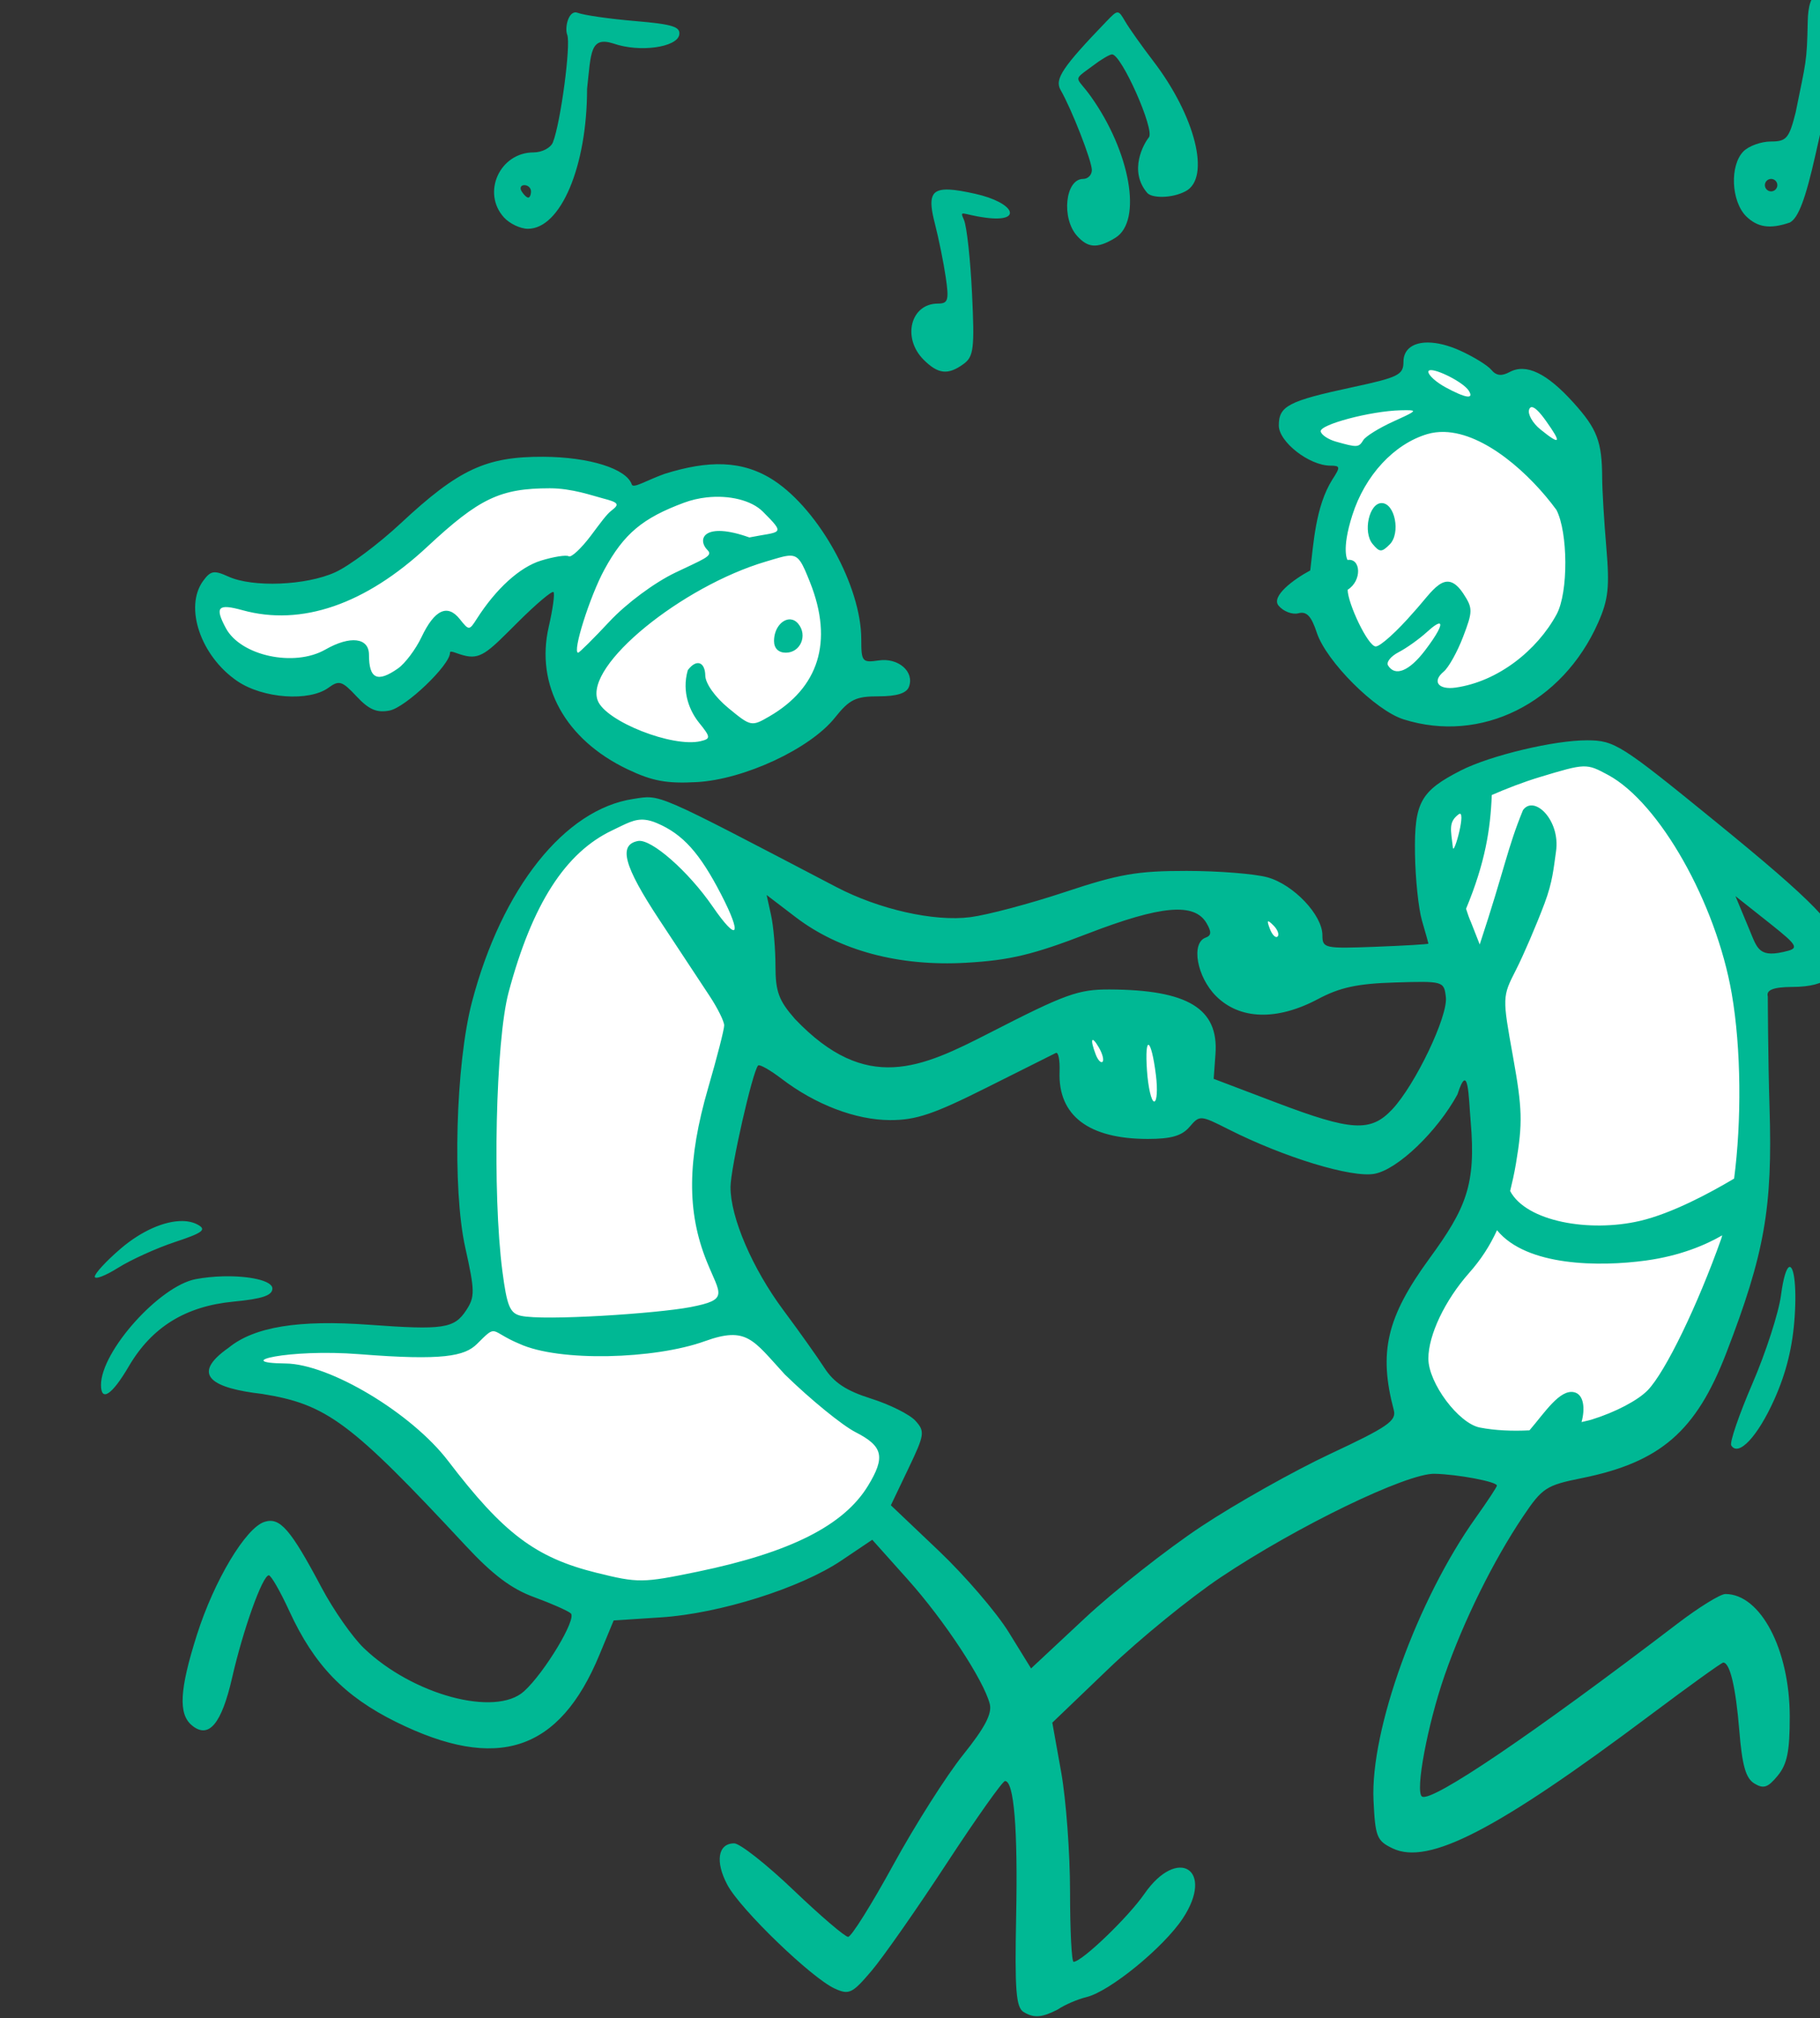 <?xml version="1.0" ?><svg height="320.918mm" viewBox="0 0 289.502 320.918" width="289.502mm" xmlns="http://www.w3.org/2000/svg">
    <rect x="0" y="0" width="289.502" height="320.918" fill="#333333" stroke="none"/>
    <path d="m 36984.93,-1741.391 c -3.325,-0.155 -6.271,0.419 -8.483,2.07 -11.797,8.808 7.619,17.521 7.619,17.521 0,0 -71.84,8.236 -76.548,20.043 -4.708,11.807 31.687,19.33 31.687,19.33 0,0 -7.407,21.472 -10.846,28.994 -3.441,7.522 -2.168,30.851 -3.49,48.133 0,0 8.569,43.659 31.951,61.846 23.383,18.187 58.353,14.664 97.659,-19.377 39.306,-34.041 19.625,-108.885 19.625,-108.885 0,0 -6.4,-35.373 -22.006,-51.988 -15.606,-16.616 -31.213,-2.619 -31.213,-2.619 0,0 -21.547,-14.395 -35.955,-15.068 z m -530.313,67.457 c -6.282,-0.166 -12.789,0.375 -19.287,1.955 -34.657,8.428 -61.571,40.149 -83.84,52.359 -22.269,12.211 -53.903,28.336 -85.316,19.908 -10.913,-7.167 -22.858,6.969 -12.535,22.631 10.324,15.662 41.293,24.553 50.511,22.363 9.217,-2.19 28.538,-6.57 28.538,-6.57 0,0 3.538,22.631 20.056,17.123 16.517,-5.508 36.354,-32.65 36.354,-32.65 0,0 10.692,10.55 23.08,3.582 12.388,-6.968 22.933,-33.38 37.828,-37.494 14.896,-4.114 23.006,-1.129 23.006,-1.129 0,0 -24.628,34.509 -3.539,69.483 21.09,34.973 48.519,44.861 82.734,41.145 34.215,-3.716 73.592,-39.818 78.68,-68.42 5.088,-28.602 -25.956,-95.827 -58.77,-99.543 -32.814,-3.716 -67.25,9.953 -67.25,9.953 0,0 -23.026,-13.975 -50.25,-14.695 z m 619.487,165.699 c -14.62,0.033 -30.412,7.094 -47.225,15.074 -29.889,14.188 -35.921,22.282 -35.498,43.992 2.449,22.988 31.554,103.826 34.305,164.957 2.751,61.131 -28.556,69.173 -48.5,112.021 -19.944,42.849 0.211,67.557 34.65,82.697 34.439,15.14 105.312,-14.046 123.986,-36.137 18.674,-22.091 46.183,-127.259 38.512,-222.24 -7.671,-94.981 -45.725,-118.867 -68.314,-144.815 -9.883,-11.352 -20.545,-15.577 -31.916,-15.551 z m -563.448,34.871 c -35.018,0.208 -62.517,36.966 -81.459,81.947 -20.204,47.98 -20.083,124.993 -16.691,167.133 3.392,42.14 4.424,48.181 -9.217,61.586 -13.642,13.405 -50.216,6.304 -79.121,8.295 -28.906,1.991 -44.835,5.175 -60.025,15.594 24.56,2.925 94.308,30.324 124.541,65.828 30.233,35.504 75.758,76.349 134.38,69.514 58.623,-6.835 114.959,-36.632 134.426,-67.689 19.467,-31.058 0.885,-32.12 -23.744,-40.084 -24.629,-7.963 -59.578,-62.108 -70.049,-80.955 -10.471,-18.847 -23.89,-62.712 -6.562,-97.353 17.329,-34.641 22.933,-103.128 18.656,-119.055 -4.276,-15.927 -19.613,-59.195 -58.031,-64.305 -2.401,-0.319 -4.769,-0.469 -7.104,-0.455 z m 364.973,50.471 c -13.609,0.143 -2.96,20.345 9.82,37.107 0,0 17.846,2.987 22.565,-8.229 4.719,-11.215 -8.998,-24.752 -28.391,-28.469 -1.515,-0.29 -2.841,-0.422 -3.994,-0.41 z m -75.932,72.615 c -12.274,0.055 -23.986,2.68 -28.47,9.154 -10.249,14.799 10.397,44.993 43.8,52.957 44.834,-11.149 26.843,-42.139 20.649,-52.293 -3.484,-5.711 -20.197,-9.889 -35.979,-9.818 z" fill="#FFFFFF" transform="translate(126.989,-6.423) matrix(0.265,0,0,0.265,-9699.998,525.452)"/>
    <path d="m 38074.111,-1920.805 c -4.166,-0.173 -5.955,7.141 -6.129,15.807 -0.506,25.265 -1.04,23.838 -7.242,54.693 -3.935,15.637 -5.521,17.496 -14.914,17.496 -5.782,0 -13.158,2.646 -16.388,5.879 -8.359,8.358 -7.47,29.936 1.603,39.01 6.629,6.441 13.946,7.958 26.225,3.713 5.078,-2.716 9.354,-14.019 15.332,-40.533 l 8.289,-36.768 18.09,-3.705 c 9.95,-2.038 18.089,-2.423 18.089,-0.856 2.289,25.354 -6.443,24.18 -6.443,24.18 -25.41,3.48 -28.898,17.578 -23.984,30.043 3.515,7.715 6.504,9.219 16.427,8.262 10.989,-1.06 20.397,-2.383 23.875,-24.043 2.984,-18.581 6.489,-29.379 6.686,-51.939 0.25,-26.672 4.309,-32.39 -24.789,-31.795 -13.789,-1.029 -27.171,-3.975 -29.738,-6.547 -1.946,-1.949 -3.6,-2.839 -4.989,-2.897 z m -420.431,10.543 c -1.421,-0.016 -3.169,1.763 -6.594,5.322 -26.512,27.542 -31.316,34.731 -27.568,41.233 6.649,11.528 18.755,42.544 18.755,48.041 0,2.915 -2.342,5.301 -5.209,5.301 -10.776,0 -13.277,23.67 -3.56,34.307 6.076,6.652 11.49,8.056 22.9,1.018 16.438,-10.14 8.774,-51.789 -14.66,-84.697 -8.959,-12.581 -11.565,-9.135 0.875,-18.348 4.955,-3.809 10.247,-6.963 11.758,-7.008 5.597,-0.169 25.809,45.298 22.135,49.783 -2.938,3.583 -12.426,19.972 -0.983,33.361 2.681,3.137 14.694,3.433 23.102,-1.066 15.034,-8.047 5.821,-44.978 -19.465,-78.022 -6.918,-9.038 -14.504,-19.737 -16.857,-23.773 -2.114,-3.623 -3.209,-5.435 -4.629,-5.451 z m -325.94,0.022 c -3.996,0.765 -5.896,9.441 -4.365,13.434 2.24,5.831 -3.896,52.462 -8.598,64.467 -1.307,3.343 -6.544,6.078 -11.634,6.078 -20.224,0 -31.225,24.123 -17.778,38.982 3.406,3.762 9.88,6.84 14.385,6.84 19.688,0 35.533,-37.461 35.533,-84.01 2.391,-21.647 1.7,-31.627 15.797,-27.166 16.007,5.581 38.119,2.202 39.514,-5.156 0.923,-4.885 -3.944,-6.412 -26.537,-8.322 -15.217,-1.286 -30.736,-3.515 -34.481,-4.953 -0.652,-0.25 -1.265,-0.303 -1.836,-0.193 z m 759.858,18.176 c 1.112,0.048 2.502,0.327 4.228,0.789 4.629,1.241 14.223,2.279 21.32,2.307 8.52,0.034 11.647,1.31 9.202,3.756 -2.037,2.038 -11.633,4.791 -21.323,6.119 -16.497,2.261 -17.617,1.878 -17.617,-6.012 0,-5.184 0.851,-7.104 4.19,-6.959 z m -41.594,81.699 c 2.056,0 3.738,1.685 3.738,3.742 0,2.057 -1.682,3.74 -3.738,3.74 -2.06,0 -3.742,-1.683 -3.742,-3.74 0,-2.057 1.682,-3.742 3.742,-3.742 z m -748.348,3.742 c 2.18,0 3.961,1.683 3.961,3.74 0,2.058 -0.74,3.74 -1.648,3.74 -0.907,0 -2.688,-1.683 -3.961,-3.74 -1.271,-2.057 -0.529,-3.74 1.648,-3.74 z m 255.237,2.672 c -11.64,-0.615 -12.845,4.879 -8.858,20.354 2.301,8.938 5.239,23.405 6.524,32.148 2.048,13.915 1.458,15.896 -4.721,15.896 -16.371,0 -21.612,20.613 -8.561,33.666 8.744,8.745 14.696,9.368 24.063,2.519 5.99,-4.381 6.578,-9.312 5.015,-42.082 -0.974,-20.415 -3.145,-40.325 -4.822,-44.242 -2.798,-6.523 -1.485,-3.347 12.971,-1.408 22.682,3.042 17.668,-9.022 -6.299,-14.344 -6.392,-1.419 -11.433,-2.303 -15.312,-2.508 z m 287.33,91.76 c -9.019,-0.107 -14.916,3.948 -14.916,11.609 0,7.797 -3.024,9.292 -30.862,15.268 -38.194,8.2 -43.953,11.198 -43.953,22.891 0,9.869 18.246,24.085 30.947,24.113 6.015,0.013 6.122,0.798 1.125,8.432 -10.105,16.184 -11.248,38.61 -13.201,54.443 -10.115,5.395 -23.636,15.559 -19.021,21.121 2.884,3.472 8.231,5.532 11.887,4.576 4.969,-1.299 7.766,1.645 11.07,11.66 5.679,17.207 35.108,46.618 52.008,51.975 46.501,14.739 95.443,-9.558 116.882,-58.025 6.105,-13.798 6.923,-21.322 4.899,-45.078 -1.335,-15.684 -2.46,-34.407 -2.49,-41.608 -0.101,-21.984 -2.969,-29.501 -17.311,-45.375 -15.977,-17.685 -28.333,-23.597 -38.242,-18.295 -4.857,2.599 -8.039,2.224 -10.957,-1.291 -2.261,-2.725 -10.749,-7.949 -18.863,-11.607 -7.056,-3.182 -13.591,-4.744 -19.002,-4.809 z m 0.939,16.625 c 4.006,-0.852 20.229,7.221 23.402,12.355 3.238,5.238 -1.883,4.466 -14.007,-2.111 -5.66,-3.069 -10.289,-7.255 -10.289,-9.299 0,-0.521 0.322,-0.824 0.894,-0.945 z m 60.846,22.176 c 1.702,-0.381 4.692,2.397 8.867,8.26 9.626,13.514 8.723,14.858 -3.391,5.049 -4.635,-3.753 -7.671,-9.096 -6.746,-11.873 0.277,-0.831 0.702,-1.309 1.27,-1.435 z m -72.559,1.857 c 3.836,0.268 0.959,1.666 -10.228,6.746 -8.489,3.855 -16.583,8.867 -17.989,11.139 -2.78,4.501 -3.588,4.549 -16.359,0.953 -4.749,-1.338 -8.901,-4.117 -9.227,-6.174 -0.648,-4.104 29.984,-12.211 47.79,-12.65 2.711,-0.067 4.735,-0.103 6.013,-0.014 z m 20.363,13.002 c 24.34,0.606 51.578,25.261 67.336,46.789 6.932,13.419 7.25,49.466 0.09,62.666 -11.702,21.575 -35.117,40.317 -60.646,43.949 -10.088,1.435 -14.428,-3.537 -7.123,-9.6 2.958,-2.453 8.203,-11.867 11.66,-20.922 5.852,-15.319 5.859,-17.117 0.111,-25.889 -10.825,-16.279 -18.277,-1.388 -29.818,11.146 -9.771,11.316 -20.002,20.572 -22.734,20.572 -4.691,0 -16.87,-25.993 -16.87,-34.016 8.733,-5.435 8.003,-19.113 -0.09,-17.883 0,0 -3.814,-5.827 2.875,-26.844 7.603,-23.897 24.963,-42.675 44.998,-48.678 3.316,-0.974 6.733,-1.379 10.21,-1.293 z m -540.712,14.896 c -34.454,-0.178 -50.905,7.493 -85.739,39.983 -13.208,12.321 -30.881,25.522 -39.275,29.334 -17.495,7.947 -49.504,9.227 -64.123,2.566 -8.587,-3.913 -10.642,-3.562 -15.139,2.586 -11.508,15.739 -1.449,45.223 20.518,60.15 15.371,10.445 43.129,12.441 54.758,3.938 6.32,-4.621 8.152,-4.051 16.824,5.23 7.404,7.926 12.128,9.958 19.756,8.5 9.695,-1.853 36.31,-27.249 36.31,-34.646 0,-2.013 3.942,0.725 9.914,1.92 9.297,1.859 14.36,-3.92 31.139,-20.611 10.709,-10.654 20.19,-18.652 21.068,-17.773 0.878,0.878 -0.396,10.221 -2.828,20.764 -8.113,35.149 9.907,67.764 47.287,85.582 14.844,7.076 23.462,8.671 41.541,7.684 28.433,-1.552 68.057,-20.013 82.909,-38.627 8.799,-11.027 12.496,-12.836 26.257,-12.836 10.844,-3e-4 16.716,-1.827 18.186,-5.658 3.473,-9.054 -6.28,-17.615 -18.09,-15.881 -9.932,1.457 -10.502,0.77 -10.502,-12.635 0,-31.655 -25.017,-77.222 -52.32,-95.289 -19.081,-12.502 -39.622,-12.168 -65.633,-4.064 -10.655,3.759 -18.927,9.052 -19.805,6.414 -3.158,-9.478 -25.501,-16.486 -53.013,-16.629 z m 3.74,18.906 c 13.374,-0.011 25.586,4.428 31.756,6.014 9.539,2.451 10.358,3.537 5.459,7.254 -3.168,2.404 -6.732,7.514 -12.534,15.209 -5.805,7.695 -11.767,13.239 -13.257,12.318 -1.489,-0.92 -8.977,0.251 -16.639,2.603 -12.756,3.914 -26.998,16.842 -38.604,35.037 -4.441,6.961 -4.671,6.964 -10.109,0.109 -7.4,-9.334 -15.19,-5.721 -22.961,10.658 -3.509,7.396 -9.903,15.912 -14.207,18.928 -12.346,8.648 -17.381,6.263 -17.381,-8.234 0,-10.309 -11.257,-11.65 -26.185,-3.117 -18.709,10.695 -50.829,3.768 -59.739,-12.885 -6.786,-12.677 -4.777,-14.822 10.041,-10.73 35.305,9.748 73.737,-3.463 110.938,-38.133 31.11,-28.992 43.713,-35.003 73.422,-35.031 z m 94.099,5.482 c 13.634,-1.541 27.012,1.699 33.825,8.504 14.278,14.262 10.828,11.748 -8.067,15.51 -27.09,-9.642 -31.885,0.862 -24.953,7.795 3.334,3.33 -2.946,5.377 -19.58,13.361 -12.543,6.02 -29.277,18.446 -39.369,29.234 -9.654,10.32 -18.146,18.766 -18.873,18.766 -3.672,0 7,-33.791 15.75,-49.869 11.777,-21.641 23.066,-30.948 47.783,-40.121 4.367,-1.621 8.94,-2.666 13.484,-3.18 z m 405.274,3.394 c -7.521,0 -11.356,17.389 -5.414,24.551 4.194,5.05 5.441,5.083 10.254,0.268 6.705,-6.704 3.172,-24.818 -4.84,-24.818 z m -355.104,31.561 c 5.303,-0.036 7.223,3.963 12.008,16 14.252,35.844 4.947,63.352 -24.328,80.385 -10.781,6.275 -11.173,6.197 -24.693,-4.947 -7.99,-6.585 -13.77,-14.733 -13.86,-19.469 -0.115,-7.966 -5.11,-10.399 -10.482,-3.297 -3.94,13.534 1.526,25.132 6.803,31.635 6.994,8.617 6.931,9.553 0.933,10.99 -16.769,4.02 -57.018,-11.843 -61.82,-24.365 -8.125,-21.17 50.705,-68.531 100.891,-83.375 6.967,-2.061 11.367,-3.535 14.548,-3.557 z m 0.366,38.256 c -4.851,-0.45 -9.973,5.141 -9.973,12.936 0,4.397 2.649,7.023 7.082,7.023 8.776,0 13.233,-10.385 7.451,-17.354 -1.357,-1.634 -2.944,-2.455 -4.56,-2.606 z m 389.564,2.525 c 1.54,0.567 -1.456,6.477 -8.83,16.145 -9.454,12.394 -17.902,15.812 -22.139,8.957 -1.206,-1.954 1.638,-5.531 6.326,-7.949 4.685,-2.418 12.31,-7.845 16.938,-12.061 4.225,-3.849 6.781,-5.432 7.705,-5.092 z m 88.617,70.012 c -19.529,-0.128 -58.287,9.111 -75.863,18.082 -24.225,12.364 -27.998,19.185 -27.561,49.857 0.213,14.981 2.111,33.12 4.213,40.307 2.104,7.187 3.826,13.375 3.826,13.752 0,0.377 -14.313,1.229 -31.804,1.895 -30.53,1.161 -31.795,0.884 -31.795,-6.92 0.01,-12.136 -17.318,-30.411 -32.961,-34.756 -7.583,-2.106 -29.45,-3.852 -48.592,-3.852 -29.601,-0.018 -40.499,1.876 -72.941,12.664 -20.977,6.976 -46.558,13.767 -56.842,15.094 -21.693,2.797 -54.672,-4.612 -80.426,-18.07 -110.39,-57.685 -105.099,-55.39 -121.871,-52.875 -41.212,6.18 -78.912,53.574 -96.826,121.721 -9.825,37.377 -11.881,112.284 -4.049,147.486 5.803,26.082 5.856,29.538 0.57,37.602 -7.195,10.985 -13.734,11.959 -58.371,8.699 -42.27,-3.087 -68.906,1.267 -84.199,13.762 -23.98,16.751 -8.902,24.403 20.02,27.742 38.925,6.243 53.053,16.769 122.158,91.004 16.364,17.578 27.512,25.963 41.146,30.947 10.287,3.76 20.206,8.141 22.041,9.738 3.697,3.221 -15.755,35.596 -28.093,46.752 -17.204,15.554 -66.832,2.183 -96.135,-25.902 -6.829,-6.544 -18.229,-22.838 -25.332,-36.211 -18.729,-35.264 -25.018,-42.508 -34.323,-39.555 -11.273,3.578 -30.23,35.258 -40.554,67.773 -10.437,32.867 -11.255,47.505 -3.026,54.334 10.093,8.376 17.807,-0.773 24.18,-28.689 6.583,-28.826 18.242,-61.346 21.996,-61.346 1.35,0 6.905,9.68 12.342,21.51 14.841,32.29 32.997,51.136 64.051,66.482 60.786,30.044 98.005,17.768 122.056,-40.258 l 8.559,-20.646 28.488,-1.857 c 35.184,-2.295 83.625,-17.565 108.213,-34.111 l 18.512,-12.455 21.375,23.898 c 21.932,24.523 45.573,60.416 49.172,74.658 1.465,5.803 -2.968,14.241 -16.047,30.537 -9.942,12.385 -28.756,42.022 -41.813,65.859 -13.054,23.837 -25.278,43.34 -27.16,43.34 -1.882,0 -16.635,-12.625 -32.787,-28.055 -16.151,-15.43 -32.175,-28.055 -35.611,-28.055 -9.808,0 -11.571,11.008 -4.01,25.049 7.95,14.765 50.423,55.728 64.369,62.082 8.582,3.91 10.49,2.996 22.024,-10.564 6.943,-8.165 27.228,-37.15 45.074,-64.41 17.848,-27.26 33.646,-49.562 35.107,-49.562 5.382,0 7.732,28.568 6.68,81.143 -0.884,44.192 -0.09,54.569 4.414,57.414 6.365,3.918 11.226,3.314 20.557,-1.465 4.057,-2.779 11.842,-6.138 17.302,-7.463 13.926,-3.38 46.224,-29.766 57.746,-47.18 19.366,-29.265 -3.031,-43.623 -23.031,-14.764 -9.802,14.146 -37.568,40.793 -42.508,40.793 -1.173,5e-4 -2.13,-18.936 -2.13,-42.082 0,-23.145 -2.399,-55.435 -5.325,-71.754 l -5.32,-29.67 33.869,-32.451 c 18.63,-17.849 48.877,-42.487 67.217,-54.754 45.79,-30.631 111.722,-62.537 128.383,-62.129 14.138,0.346 37.406,4.761 37.406,7.098 0,0.791 -5.699,9.436 -12.666,19.213 -35.124,49.294 -63.395,127.391 -61.404,169.615 1.036,21.953 1.974,24.308 11.513,28.865 21.498,10.27 62.53,-10.972 154.85,-80.174 22.985,-17.23 42.583,-31.328 43.551,-31.328 4.031,0 7.523,14.755 9.65,40.76 1.723,21.083 3.874,28.649 9.043,31.795 5.512,3.357 8.133,2.478 14.027,-4.703 5.676,-6.918 7.239,-14.613 7.209,-35.535 -0.06,-40.204 -17.541,-73.463 -38.625,-73.463 -3.016,0 -15.96,7.995 -28.761,17.768 -87.107,66.488 -147.505,107.367 -153.324,103.771 -4.311,-2.665 3.232,-43.072 13.615,-72.91 11.253,-32.344 29.186,-68.657 46.982,-95.117 11.58,-17.223 13.895,-18.737 35.254,-23.039 47.199,-9.506 68.641,-28.063 86.779,-75.102 22.988,-59.625 27.835,-87.102 25.953,-147.141 -0.934,-29.831 -1.044,-66.801 -1.044,-66.801 -1.047,-3.762 3.031,-5.649 14.783,-5.697 21.489,-0.088 28.349,-7.721 28.349,-22.307 0,-12.915 -15.102,-28.509 -74.334,-76.76 -57.176,-46.575 -60.712,-48.817 -77.16,-48.924 z m -2.586,15.662 c 5.158,-0.161 8.515,1.591 15.034,5.1 30.79,16.574 64.785,76.623 74.248,131.156 5.784,33.35 5.919,76.865 1.441,111.068 -14.08,8.378 -37.166,20.88 -56.549,25.393 -30.286,7.051 -68.193,0.418 -77.892,-17.936 1.248,-5.135 2.458,-10.339 3.476,-16.396 4.104,-24.43 3.873,-32.933 -1.744,-64.137 -6.458,-35.861 -6.454,-36.021 1.701,-52.01 4.503,-8.821 12.241,-26.818 17.201,-39.994 4.96,-13.177 5.47,-21.397 6.901,-31.197 2.755,-18.866 -13.229,-34.186 -19.832,-24.803 -9.433,23.009 -10.896,34.977 -25.961,80.596 l -5.225,-13.295 c -0.994,-2.2 -2.004,-4.981 -2.98,-8.111 11.53,-27.717 14.648,-47.855 15.439,-68.262 8.561,-3.745 18.781,-7.74 28.914,-10.799 13.714,-4.139 20.671,-6.212 25.828,-6.373 z m -74.821,28.887 c 5.42,-4.594 -2.727,25.091 -3.262,19.811 -1.294,-10.87 -2.67,-15.232 3.262,-19.811 z m -488.194,3.141 c 2.146,0.225 4.471,0.861 7.17,2.01 15.547,6.622 25.627,17.819 38.55,42.824 12.857,24.878 9.916,29.057 -5.097,7.238 -14.605,-21.228 -36.989,-40.861 -44.856,-39.346 -11.912,2.294 -8.494,14.952 12.727,47.127 11.797,17.887 25.403,38.505 30.238,45.816 4.836,7.311 8.793,15.281 8.793,17.711 0,2.43 -4.294,19.172 -9.537,37.205 -12.689,43.633 -12.953,74.649 -0.895,104.502 8.001,19.809 13.626,22.806 -9.845,27.324 -19.956,3.842 -87.923,8.328 -101.709,5.223 -6.629,-1.493 -8.415,-5.791 -11.155,-26.836 -6.08,-46.698 -4.045,-138.129 3.717,-167.201 14.207,-53.196 34.19,-83.954 62.158,-97.225 8.467,-4.018 13.3,-7.048 19.741,-6.373 z m 73.006,45.133 17.425,13.301 c 26.289,20.068 62.166,29.662 102.307,27.359 26.321,-1.51 40.132,-4.818 72.986,-17.484 44.013,-16.969 64.032,-18.742 71.319,-6.312 3.1,5.288 2.963,7.448 -0.555,8.729 -8.868,3.226 -5.241,23.533 6.256,35.031 14.25,14.249 36.569,14.919 61.176,1.836 13.248,-7.044 23.723,-9.299 46.379,-9.977 28.931,-0.866 29.278,-0.765 30.417,8.775 1.361,11.387 -18.324,52.592 -32.169,67.344 -12.978,13.824 -24.371,13.151 -69.885,-4.131 l -37.317,-14.168 1.079,-14.928 c 1.967,-27.216 -16.546,-38.492 -63.512,-38.691 -18.862,-0.08 -26.536,2.697 -72.151,26.096 -41.03,20.991 -73.835,36.642 -116.759,-8.404 -9.716,-11.065 -11.692,-16.436 -11.692,-31.77 0,-10.149 -1.192,-23.887 -2.65,-30.529 z m 581.537,0.68 13.869,10.984 c 21.122,16.73 25.28,19.761 17.83,21.779 -17.475,4.734 -18.435,-0.89 -23.152,-12.225 z m -280.575,15.184 c 0.316,-0.316 1.346,0.495 3.192,2.328 2.557,2.538 3.706,5.555 2.556,6.707 -1.153,1.152 -3.242,-0.924 -4.648,-4.613 -1.015,-2.666 -1.415,-4.106 -1.1,-4.422 z m -105.49,71.367 c 0.366,-0.835 1.734,0.455 3.938,4.246 2.188,3.755 3.184,7.615 2.218,8.578 -0.961,0.963 -2.8,-0.985 -4.082,-4.328 -1.805,-4.703 -2.44,-7.661 -2.074,-8.496 z m 33.869,2.701 c 1.178,0.577 2.902,6.748 4.321,18.096 1.094,8.744 0.625,15.898 -1.039,15.898 -1.66,0 -3.604,-8.334 -4.317,-18.521 -0.773,-11.031 -0.142,-16.05 1.035,-15.473 z m -55.738,4.844 c 1.487,-0.731 2.483,4.315 2.231,11.213 -0.991,26.346 17.417,40.381 52.962,40.381 14.013,0 20.45,-1.857 25.051,-7.231 6.102,-7.127 6.439,-7.107 23.342,1.435 33.475,16.916 74.051,29.275 87.711,26.713 13.878,-2.604 37.584,-25.284 49.76,-47.609 6.642,-20.716 6.664,1.377 7.953,16.359 3.254,37.825 -2.811,52 -24.75,82.045 -25.69,35.183 -30.636,56.208 -21.406,91.006 1.7,6.413 -3.72,10.15 -37.983,26.184 -21.981,10.287 -56.893,29.922 -77.586,43.633 -20.69,13.711 -52.142,38.486 -69.892,55.055 l -32.272,30.125 -13.394,-21.701 c -7.367,-11.936 -26.304,-33.964 -42.082,-48.951 l -28.686,-27.248 10.477,-21.924 c 9.819,-20.542 10.088,-22.356 4.269,-28.783 -3.414,-3.772 -15.344,-9.74 -26.515,-13.262 -14.987,-4.724 -22.362,-9.567 -28.124,-18.469 -4.295,-6.636 -15.335,-22.166 -24.537,-34.51 -18.668,-25.048 -31.898,-55.838 -31.818,-74.017 0.06,-11.461 13.278,-69.616 16.58,-72.918 0.867,-0.866 7.205,2.719 14.084,7.967 20.349,15.52 44.431,24.71 64.996,24.799 15.575,0.067 26.116,-3.468 57.981,-19.441 21.42,-10.737 40.161,-20.119 41.648,-20.85 z m -524.279,100.863 c -10.623,-0.152 -24.552,5.848 -37.039,16.537 -8.562,7.33 -15.573,14.901 -15.573,16.824 0,1.923 6.315,-0.473 14.03,-5.322 7.715,-4.85 23.108,-11.82 34.209,-15.49 16.507,-5.458 19.007,-7.332 13.718,-10.291 -2.63,-1.472 -5.804,-2.207 -9.345,-2.258 z m 789.084,5.496 c 17.804,21.838 61.71,21.976 89.312,18.207 21.035,-2.872 36.269,-9.57 45.871,-15.125 -0.204,0.616 -0.36,1.409 -0.57,2.002 -14.207,40.064 -33.454,79.766 -44.016,90.805 -5.934,6.2 -19.568,13.355 -33.853,17.767 -1.958,0.605 -4.011,0.95 -6.004,1.475 2.286,-8.267 1.322,-16.592 -4.426,-17.908 -8.635,-1.978 -17.677,12.251 -26.832,22.871 -10.432,0.531 -20.618,0.084 -29.76,-1.682 -12.79,-2.47 -30.923,-26.737 -30.923,-41.387 0,-14.128 9.915,-34.957 24.447,-51.367 7.142,-8.064 12.452,-16.276 16.754,-25.658 z m 175.261,22.156 c -1.588,0.864 -3.39,6.241 -4.818,17.008 -1.386,10.437 -9.1,34.247 -17.146,52.91 -8.046,18.664 -13.76,35.347 -12.694,37.072 4.317,6.985 15.854,-5.316 25.828,-27.535 7.263,-16.19 11.099,-31.868 12.274,-50.182 1.259,-19.61 -0.796,-30.712 -3.444,-29.273 z m 43.34,4.625 c -2.406,0.341 -4.319,5.51 -5.761,15.707 -1.31,9.258 -4.471,22.325 -7.024,29.037 -2.531,6.712 -3.69,14.68 -2.529,17.705 3.145,8.198 12.282,2.917 17.736,-10.254 6.001,-14.484 8.938,-36.015 2.447,-47.635 -1.805,-3.23 -3.425,-4.765 -4.869,-4.561 z m -983.746,0.914 c -5.278,0.153 -10.735,0.686 -15.904,1.656 -21.753,4.081 -56.906,43.297 -56.906,63.486 0,10.444 6.62,6.018 16.683,-11.156 13.82,-23.58 34.072,-36.077 62.934,-38.838 17.187,-1.644 23.252,-3.689 23.252,-7.836 0,-4.817 -14.224,-7.773 -30.059,-7.312 z m 163.531,33.02 c 2.542,0.601 5.784,3.687 14.78,7.438 23.919,11.003 81.31,9.288 111.301,-1.547 25.304,-9.141 28.89,-0.883 48.015,19.928 15.327,14.965 34.453,30.568 42.504,34.676 16.502,8.418 17.998,14.857 7.463,32.133 -14.561,23.88 -46.751,40.094 -102.426,51.594 -32.905,6.797 -35.536,6.823 -60.597,0.613 -36.533,-9.053 -55.788,-23.564 -88.999,-67.076 -21.975,-28.793 -71.345,-58.345 -97.72,-58.494 -32.962,-0.372 1.525,-8.976 44.648,-5.57 49.9,3.941 62.998,1.222 70.446,-6.217 6.201,-6.192 8.044,-8.077 10.585,-7.477 z" fill="#00B894" transform="translate(126.989,-6.423) matrix(0.265,0,0,0.265,-9699.998,525.452) translate(-858.322,-40.879)"/>
</svg>